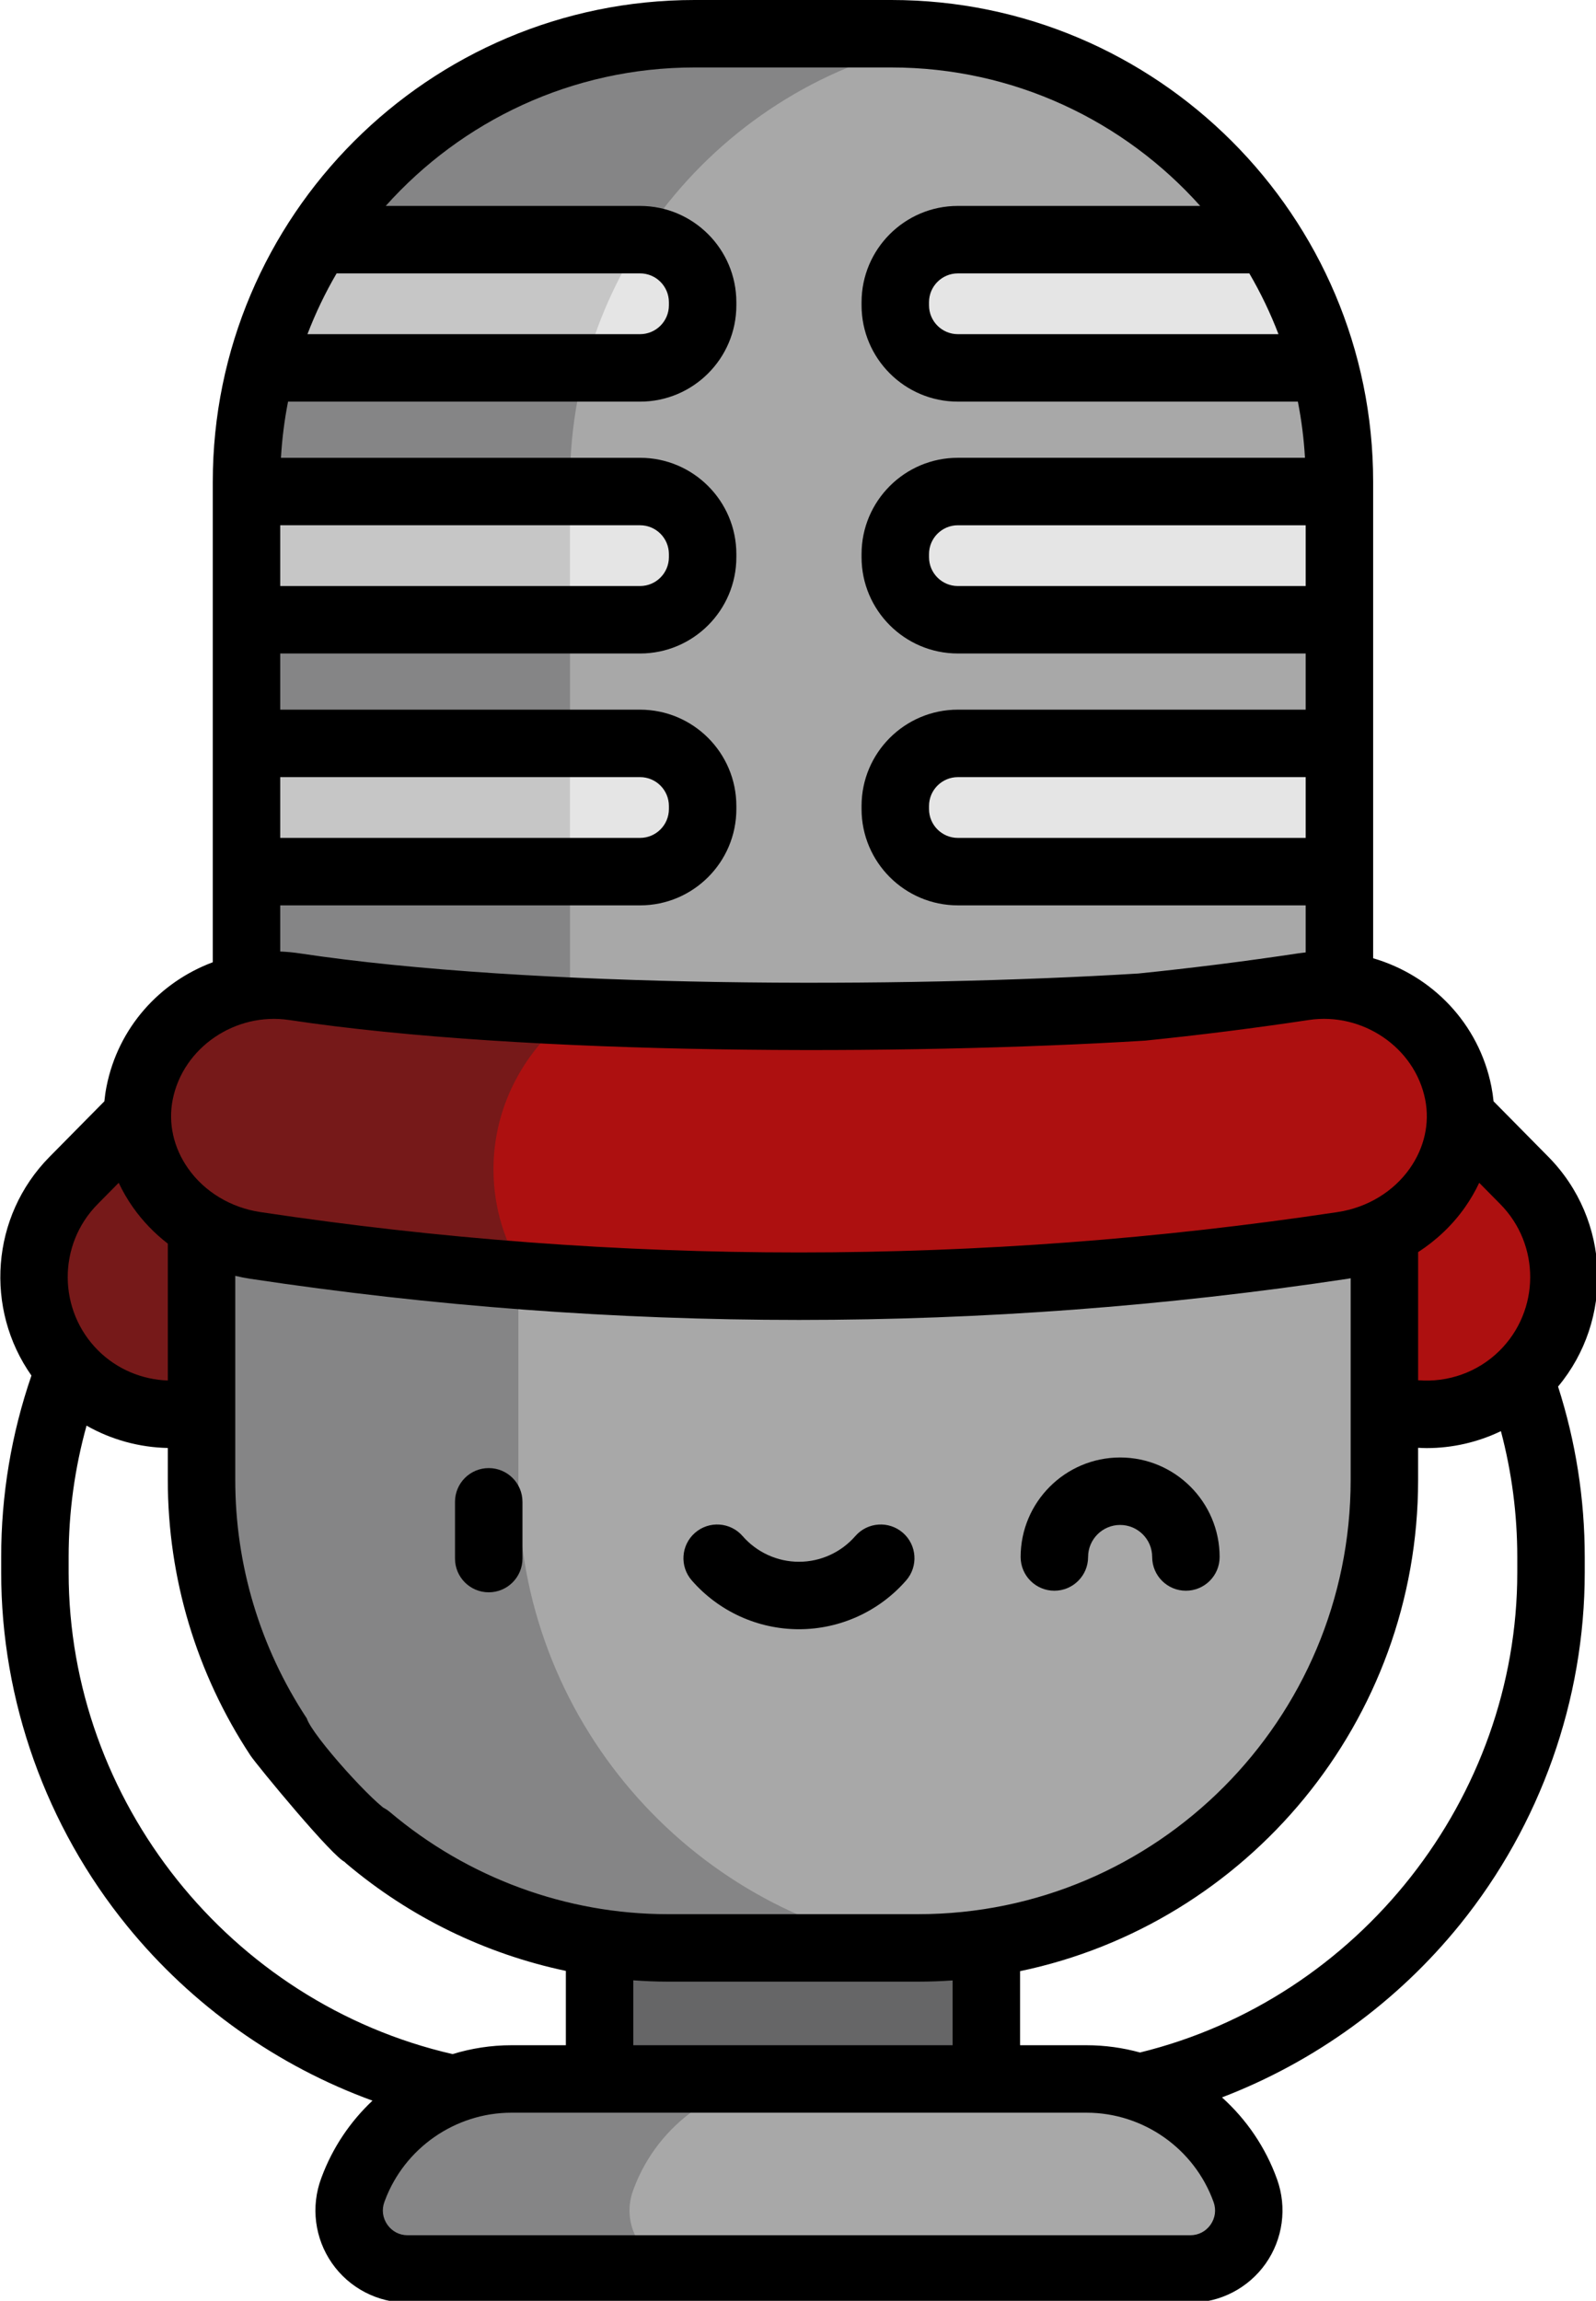 <?xml version="1.0" encoding="UTF-8" standalone="no"?>
<svg
   xmlns:dc="http://purl.org/dc/elements/1.1/"
   xmlns:cc="http://creativecommons.org/ns#"
   xmlns:rdf="http://www.w3.org/1999/02/22-rdf-syntax-ns#"
   xmlns:svg="http://www.w3.org/2000/svg"
   xmlns="http://www.w3.org/2000/svg"
   xmlns:sodipodi="http://sodipodi.sourceforge.net/DTD/sodipodi-0.dtd"
   xmlns:inkscape="http://www.inkscape.org/namespaces/inkscape"
   sodipodi:docname="new logo.svg"
   inkscape:version="1.0 (4035a4fb49, 2020-05-01)"
   id="svg8"
   version="1.1"
   viewBox="0 0 30.521 43.996"
   height="43.996mm"
   width="30.521mm">
  <defs
     id="defs2" />
  <sodipodi:namedview
     inkscape:window-maximized="1"
     inkscape:window-y="1341"
     inkscape:window-x="2391"
     inkscape:window-height="1373"
     inkscape:window-width="2560"
     showgrid="false"
     inkscape:document-rotation="0"
     inkscape:current-layer="layer1"
     inkscape:document-units="mm"
     inkscape:cy="-254.52764"
     inkscape:cx="-117.74903"
     inkscape:zoom="0.98994949"
     inkscape:pageshadow="2"
     inkscape:pageopacity="0.0"
     borderopacity="1.0"
     bordercolor="#666666"
     pagecolor="#ffffff"
     id="base" />
  <g
     transform="translate(-18.591,-26.95)"
     id="layer1"
     inkscape:groupmode="layer"
     inkscape:label="Layer 1">
    <g
       transform="matrix(0.086,0,0,0.086,11.854,26.95)"
       id="g1049">
      <g
         id="g953">
        <path
           style="fill:#a8a8a8;fill-opacity:1"
           d="m 362.998,183.583 13.179,-18.292 v -27.488 l -14.346,-13.386 14.346,-15.128 v -2.156 c 0,-8.746 -1.147,-17.235 -3.289,-25.332 L 345.498,63 360.262,53.286 C 342.477,25.792 311.544,7.5 276.545,7.5 h -43.76 c -35,0 -65.933,18.292 -83.717,45.786 l 2.431,16.964 -15.057,11.551 c -2.142,8.096 -3.289,16.586 -3.289,25.332 v 2.156 l 8.846,7.628 -8.846,20.886 v 27.488 l 14.846,14.257 -14.846,14.257 v 78.336 h 243.025 v -78.336 z"
           fill="#f0f0f0"
           id="path951" />
      </g>
      <g
         id="g957">
        <path
           style="fill:#858586;fill-opacity:1"
           d="m 276.545,7.5 h -43.76 c -35,0 -65.933,18.292 -83.717,45.786 l 2.431,16.964 -15.057,11.551 c -2.142,8.096 -3.289,16.586 -3.289,25.332 v 2.156 l 8.846,7.628 -8.846,20.886 v 27.488 l 14.846,14.257 -14.846,14.257 v 78.336 h 71.929 V 107.133 C 205.082,57.114 242.44,15.404 290.63,8.508 286.024,7.848 281.324,7.5 276.545,7.5 Z"
           fill="#e5e5e5"
           id="path955" />
      </g>
      <g
         id="g961">
        <path
           d="m 285.665,485.786 h -62 c -6.6,0 -12,-5.4 -12,-12 v -86.875 c 0,-6.6 5.4,-12 12,-12 h 62 c 6.6,0 12,5.4 12,12 v 86.875 c 0,6.6 -5.4,12 -12,12 z"
           fill="#666667"
           id="path959" />
      </g>
      <g
         id="g965">
        <path
           style="fill:#761919;fill-opacity:1"
           d="m 154.171,289.238 -15.98,16.183 c -11.81,11.96 -31.258,12.082 -43.218,0.272 -11.96,-11.81 -12.082,-31.258 -0.272,-43.218 l 15.98,-16.183 c 5.569,-5.639 14.739,-5.697 20.378,-0.128 l 22.983,22.696 c 5.64,5.569 5.698,14.739 0.129,20.378 z"
           fill="#7293df"
           id="path963" />
      </g>
      <g
         id="g969">
        <path
           style="fill:#ad1010;fill-opacity:1"
           d="m 357.825,289.238 15.98,16.183 c 11.81,11.96 31.258,12.082 43.218,0.272 11.96,-11.81 12.082,-31.258 0.272,-43.218 l -15.98,-16.183 c -5.569,-5.639 -14.739,-5.697 -20.378,-0.128 l -22.983,22.696 c -5.64,5.569 -5.698,14.739 -0.129,20.378 z"
           fill="#99b2e9"
           id="path967" />
      </g>
      <g
         id="g973">
        <path
           d="m 123.152,256 v 73.072 c 0,57.22 46.643,104.036 103.651,104.036 h 55.723 c 57.008,0 103.651,-46.816 103.651,-104.036 V 256 Z"
           fill="#a8a8a8"
           id="path971" />
      </g>
      <g
         id="g977">
        <path
           d="M 193.604,330.42 V 256 h -70.452 v 73.072 c 0,57.22 46.643,104.036 103.651,104.036 h 53.864 c -49.195,-8.03 -87.063,-51.133 -87.063,-102.688 z"
           fill="#858586"
           id="path975" />
      </g>
      <g
         id="g981">
        <path
           style="fill:#ad1010;fill-opacity:1"
           d="m 376.918,276.914 c -80.16,12.079 -161.68,12.079 -241.841,0 -17.288,-2.596 -28.804,-18.207 -25.69,-33.893 3.115,-15.705 18.536,-26.016 34.36,-23.645 74.413,11.213 150.087,11.213 224.5,0 15.824,-2.371 31.246,7.94 34.36,23.645 3.115,15.686 -8.401,31.297 -25.689,33.893 z"
           fill="#c1cff2"
           id="path979" />
      </g>
      <g
         id="g985">
        <path
           d="M 343.011,504.5 H 168.985 c -9.07,0 -15.357,-9.048 -12.192,-17.549 l 0.098,-0.264 c 5.47,-14.693 19.496,-24.437 35.174,-24.437 h 127.868 c 15.835,0 29.967,9.939 35.321,24.841 3.046,8.477 -3.236,17.409 -12.243,17.409 z"
           fill="#a8a8a8"
           id="path983" />
      </g>
      <g
         id="g989">
        <path
           d="m 219.148,486.951 0.098,-0.264 c 5.47,-14.693 19.496,-24.437 35.174,-24.437 h -62.355 c -15.678,0 -29.704,9.745 -35.174,24.437 l -0.098,0.264 c -3.165,8.5 3.122,17.549 12.192,17.549 h 62.355 c -9.07,0 -15.357,-9.049 -12.192,-17.549 z"
           fill="#858586"
           id="path987" />
      </g>
      <g
         id="g995">
        <g
           id="g993">
          <path
             style="fill:#761919;fill-opacity:1"
             d="m 188.069,260 c 0,-13.569 6.415,-25.725 16.545,-33.975 -20.348,-1.391 -40.654,-3.603 -60.867,-6.648 -15.825,-2.371 -31.246,7.94 -34.36,23.645 -3.114,15.686 8.402,31.297 25.69,33.893 19.993,3.013 40.07,5.273 60.19,6.783 -4.558,-6.884 -7.198,-15 -7.198,-23.698 z"
             fill="#99b2e9"
             id="path991" />
        </g>
      </g>
      <g
         id="g999">
        <path
           d="m 376.177,109.288 h -84.848 c -7.651,0 -13.911,6.26 -13.911,13.911 v 0.693 c 0,7.651 6.26,13.911 13.911,13.911 h 84.848 z"
           fill="#e5e5e5"
           id="path997" />
      </g>
      <g
         id="g1003">
        <path
           d="m 376.177,165.291 h -84.848 c -7.651,0 -13.911,6.26 -13.911,13.911 v 0.693 c 0,7.651 6.26,13.911 13.911,13.911 h 84.848 z"
           fill="#e5e5e5"
           id="path1001" />
      </g>
      <g
         id="g1007">
        <path
           d="m 360.262,53.286 h -68.933 c -7.651,0 -13.911,6.26 -13.911,13.911 v 0.693 c 0,7.651 6.26,13.911 13.911,13.911 h 81.559 c -2.707,-10.232 -7.01,-19.833 -12.626,-28.515 z"
           fill="#e5e5e5"
           id="path1005" />
      </g>
      <g
         id="g1011">
        <path
           d="m 133.152,137.803 h 87.515 c 7.651,0 13.911,-6.26 13.911,-13.911 v -0.693 c 0,-7.651 -6.26,-13.911 -13.911,-13.911 h -87.515 z"
           fill="#e5e5e5"
           id="path1009" />
      </g>
      <g
         id="g1015">
        <path
           d="m 133.152,109.288 h 71.929 v 28.515 h -71.929 z"
           fill="#c6c6c6"
           id="path1013" />
      </g>
      <g
         id="g1019">
        <path
           d="m 133.152,193.805 h 87.515 c 7.651,0 13.911,-6.26 13.911,-13.911 v -0.693 c 0,-7.651 -6.26,-13.911 -13.911,-13.911 h -87.515 z"
           fill="#e5e5e5"
           id="path1017" />
      </g>
      <g
         id="g1023">
        <path
           d="m 133.152,165.291 h 71.929 v 28.515 h -71.929 z"
           fill="#c6c6c6"
           id="path1021" />
      </g>
      <g
         id="g1027">
        <path
           d="m 136.441,81.801 h 84.226 c 7.651,0 13.911,-6.26 13.911,-13.911 v -0.693 c 0,-7.651 -6.26,-13.911 -13.911,-13.911 h -71.6 c -5.616,8.682 -9.919,18.283 -12.626,28.515 z"
           fill="#e5e5e5"
           id="path1025" />
      </g>
      <g
         id="g1031">
        <path
           d="m 221.009,53.304 c -0.115,-0.003 -0.226,-0.017 -0.342,-0.017 h -71.6 v 10e-4 c -0.664,1.027 -1.307,2.069 -1.934,3.121 -0.072,0.12 -0.143,0.24 -0.214,0.361 -1.254,2.125 -2.433,4.3 -3.53,6.521 -0.036,0.072 -0.072,0.144 -0.108,0.216 -0.545,1.11 -1.07,2.233 -1.575,3.366 -0.034,0.077 -0.068,0.155 -0.102,0.233 -1.015,2.295 -1.946,4.635 -2.789,7.016 -0.029,0.081 -0.058,0.162 -0.086,0.243 -0.856,2.439 -1.621,4.919 -2.288,7.438 h 71.949 c 2.707,-10.229 7.005,-19.821 12.619,-28.499 z"
           fill="#c6c6c6"
           id="path1029" />
      </g>
      <g
         id="g1045">
        <g
           id="g1035">
          <path
             d="m 187.015,354.043 c -4.143,0 -7.5,-3.357 -7.5,-7.5 v -12.62 c 0,-4.143 3.357,-7.5 7.5,-7.5 4.143,0 7.5,3.357 7.5,7.5 v 12.62 c 0,4.143 -3.357,7.5 -7.5,7.5 z"
             id="path1033" />
        </g>
        <g
           id="g1039">
          <path
             d="m 255.998,362.252 c -9.139,0 -17.828,-3.958 -23.841,-10.859 -2.722,-3.123 -2.396,-7.86 0.728,-10.581 3.123,-2.723 7.86,-2.396 10.581,0.728 3.164,3.631 7.731,5.713 12.532,5.713 4.801,0 9.368,-2.082 12.532,-5.713 2.721,-3.125 7.458,-3.448 10.581,-0.728 3.123,2.72 3.449,7.458 0.728,10.581 -6.013,6.901 -14.702,10.859 -23.841,10.859 z"
             id="path1037" />
        </g>
        <g
           id="g1043">
          <path
             d="m 342.041,353.691 c -4.143,0 -7.5,-3.357 -7.5,-7.5 0,-3.929 -3.196,-7.125 -7.124,-7.125 -3.929,0 -7.125,3.196 -7.125,7.125 0,4.143 -3.357,7.5 -7.5,7.5 -4.143,0 -7.5,-3.357 -7.5,-7.5 0,-12.2 9.925,-22.125 22.125,-22.125 12.199,0 22.124,9.925 22.124,22.125 0,4.143 -3.358,7.5 -7.5,7.5 z"
             id="path1041" />
        </g>
      </g>
      <path
         sodipodi:nodetypes="ccccsssscccscsssccccsscccsssccccccccccsssscccsssscccsssscccsssscccsssscccssssccccccccccssssccssssccsssscsscssssccssssccssssccccsccccccccccsccccssccscsccscccccssscscccscsccssccccssssccsscsscsccscscss"
         d="m 422.632,257.205 -12.18,-12.334 c -0.109,-1.104 -0.269,-2.208 -0.487,-3.308 -2.782,-14.034 -13.208,-24.679 -26.287,-28.498 V 107.133 C 383.678,48.06 335.618,0 276.545,0 H 232.784 C 173.712,0 125.652,48.06 125.652,107.133 v 106.818 c -11.816,4.416 -21.029,14.542 -23.621,27.609 -0.219,1.101 -0.378,2.206 -0.487,3.31 l -12.18,12.334 c -13.127,13.293 -14.437,33.881 -4.035,48.645 -4.462,12.975 -6.729,26.534 -6.729,40.336 v 3.452 c 0,28.501 9.957,56.425 28.036,78.629 14.394,17.678 33.376,31.106 54.528,38.805 -4.93,4.641 -8.849,10.409 -11.297,16.987 l -0.103,0.275 c -2.343,6.293 -1.454,13.343 2.378,18.857 3.831,5.516 10.128,8.808 16.843,8.808 H 343.01 c 6.669,0 12.94,-3.257 16.777,-8.712 3.836,-5.454 4.78,-12.458 2.525,-18.733 -2.565,-7.139 -6.838,-13.336 -12.251,-18.206 20.561,-7.868 38.988,-21.172 52.982,-38.514 17.853,-22.124 27.685,-49.895 27.685,-78.196 v -3.452 c 0,-12.935 -2.009,-25.657 -5.932,-37.886 12.391,-14.857 11.705,-37.049 -2.164,-51.094 z m -10.878,43.15 c -4.82,4.758 -11.437,7.078 -18.076,6.539 v -28.489 c 4.071,-2.636 7.632,-6.004 10.423,-9.973 1.228,-1.746 2.276,-3.568 3.163,-5.442 l 4.695,4.754 c 8.933,9.048 8.842,23.678 -0.205,32.611 z M 362.626,74.301 h -71.297 c -3.534,0 -6.41,-2.876 -6.41,-6.41 v -0.694 c 0,-3.534 2.876,-6.41 6.41,-6.41 h 64.815 c 2.511,4.296 4.683,8.813 6.482,13.514 z m 6.052,56.002 h -77.349 c -3.534,0 -6.41,-2.876 -6.41,-6.41 V 123.2 c 0,-3.535 2.876,-6.411 6.41,-6.411 h 77.349 z m 0,56.003 h -77.349 c -3.534,0 -6.41,-2.876 -6.41,-6.411 v -0.693 c 0,-3.534 2.876,-6.41 6.41,-6.41 h 77.349 z M 153.186,60.786 h 67.481 c 3.534,0 6.41,2.876 6.41,6.41 v 0.694 c 0,3.534 -2.876,6.41 -6.41,6.41 h -73.963 c 1.799,-4.7 3.971,-9.217 6.482,-13.514 z m -12.534,112.005 h 80.015 c 3.534,0 6.41,2.876 6.41,6.41 v 0.693 c 0,3.535 -2.876,6.411 -6.41,6.411 h -80.015 z m 0,-56.003 h 80.015 c 3.534,0 6.41,2.876 6.41,6.411 v 0.693 c 0,3.534 -2.876,6.41 -6.41,6.41 H 140.652 Z M 116.744,244.48 c 2.291,-11.547 13.905,-19.477 25.887,-17.688 52.841,7.964 136.98,7.866 190.325,4.589 4.135,-0.255 -7.966,-2.57 -8.22,-6.704 -0.255,-4.134 10.832,-8.452 6.704,-8.22 -52.291,3.217 -134.774,3.309 -186.581,-4.498 -1.411,-0.211 -2.814,-0.335 -4.207,-0.393 v -10.261 h 80.015 c 11.806,0 21.41,-9.605 21.41,-21.411 v -0.693 c 0,-11.806 -9.604,-21.41 -21.41,-21.41 h -80.015 v -12.488 h 80.015 c 11.806,0 21.41,-9.604 21.41,-21.41 V 123.2 c 0,-11.806 -9.604,-21.411 -21.41,-21.411 h -79.856 c 0.244,-4.245 0.777,-8.414 1.579,-12.487 h 78.276 c 11.806,0 21.41,-9.604 21.41,-21.41 v -0.694 c 0,-11.806 -9.604,-21.41 -21.41,-21.41 H 164.11 C 180.993,26.906 205.523,15 232.784,15 h 43.761 c 27.261,0 51.791,11.906 68.675,30.786 h -53.891 c -11.806,0 -21.41,9.604 -21.41,21.41 v 0.694 c 0,11.806 9.604,21.41 21.41,21.41 h 75.61 c 0.802,4.074 1.335,8.242 1.579,12.487 h -77.19 c -11.806,0 -21.41,9.605 -21.41,21.411 v 0.693 c 0,11.806 9.604,21.41 21.41,21.41 h 77.349 v 12.488 h -77.349 c -11.806,0 -21.41,9.604 -21.41,21.41 v 0.693 c 0,11.806 9.604,21.411 21.41,21.411 h 77.349 v 10.46 c -0.515,0.056 -1.031,0.117 -1.548,0.194 -11.812,1.78 -23.82,3.294 -35.689,4.5 -4.121,0.419 -7.122,4.1 -6.704,8.22 0.418,4.12 4.109,7.115 8.22,6.704 12.109,-1.23 24.359,-2.775 36.403,-4.591 11.976,-1.798 23.603,6.139 25.893,17.689 1.044,5.258 -0.171,10.699 -3.421,15.321 -3.642,5.178 -9.482,8.711 -16.03,9.694 -79.497,11.979 -160.11,11.979 -239.609,-0.001 -6.544,-0.982 -12.385,-4.516 -16.026,-9.693 -3.251,-4.618 -4.466,-10.06 -3.422,-15.32 z m -16.706,23.264 4.695,-4.754 c 0.886,1.874 1.935,3.696 3.163,5.442 2.164,3.077 4.791,5.792 7.757,8.088 v 30.429 c -5.745,-0.196 -11.269,-2.503 -15.41,-6.593 -9.048,-8.934 -9.14,-23.564 -0.205,-32.612 z M 93.6,349.639 v -3.452 c 0,-9.937 1.35,-19.723 3.984,-29.203 5.494,3.124 11.705,4.836 18.067,4.968 v 7.12 c 0,21.833 6.355,43.016 18.381,61.259 1.441,2.161 18.676,23.09 21.114,23.717 1.372,0.353 8.612,-10.32 9.883,-11.158 -3.096,-1.287 -17.245,-16.932 -18.473,-20.815 -10.404,-15.785 -15.904,-34.113 -15.904,-53.003 v -45.394 c 1.09,0.26 2.192,0.485 3.309,0.652 40.493,6.103 81.26,9.153 122.038,9.152 40.769,0 81.551,-3.051 122.032,-9.151 0.217,-0.033 0.43,-0.078 0.646,-0.114 v 44.855 c 0,53.23 -43.134,96.536 -96.151,96.536 h -55.724 c -22.516,0 -44.454,-8.068 -61.773,-22.718 -3.164,-2.676 -7.896,-2.279 -10.57,0.883 -2.675,3.163 -2.279,7.896 0.883,10.57 14.149,11.967 30.977,20.114 48.823,23.877 v 16.529 h -12.1 c -4.507,0 -8.91,0.69 -13.092,1.972 C 129.456,445.327 93.6,400.439 93.6,349.639 Z M 219.165,454.75 v -14.435 c 2.538,0.178 5.083,0.294 7.638,0.294 h 55.724 c 2.568,0 5.114,-0.096 7.639,-0.268 v 14.41 h -71.001 z m 128.353,39.909 C 346.472,496.146 344.829,497 343.01,497 H 168.985 c -1.831,0 -3.479,-0.862 -4.524,-2.366 -1.045,-1.504 -1.278,-3.351 -0.644,-5.055 l 0.103,-0.275 c 4.354,-11.695 15.665,-19.554 28.146,-19.554 h 127.868 c 12.633,0 23.991,7.988 28.263,19.877 0.614,1.711 0.367,3.545 -0.679,5.032 z m 68.21,-145.02 c 0,50.143 -35.202,94.792 -83.89,106.725 -3.821,-1.053 -7.818,-1.614 -11.905,-1.614 h -14.769 v -16.47 c 50.47,-10.521 88.513,-55.489 88.513,-109.208 v -7.161 c 0.63,0.031 1.261,0.069 1.89,0.069 5.732,0 11.379,-1.298 16.521,-3.771 2.413,9.098 3.64,18.473 3.64,27.979 z"
         id="path1047" />
    </g>
  </g>
</svg>
